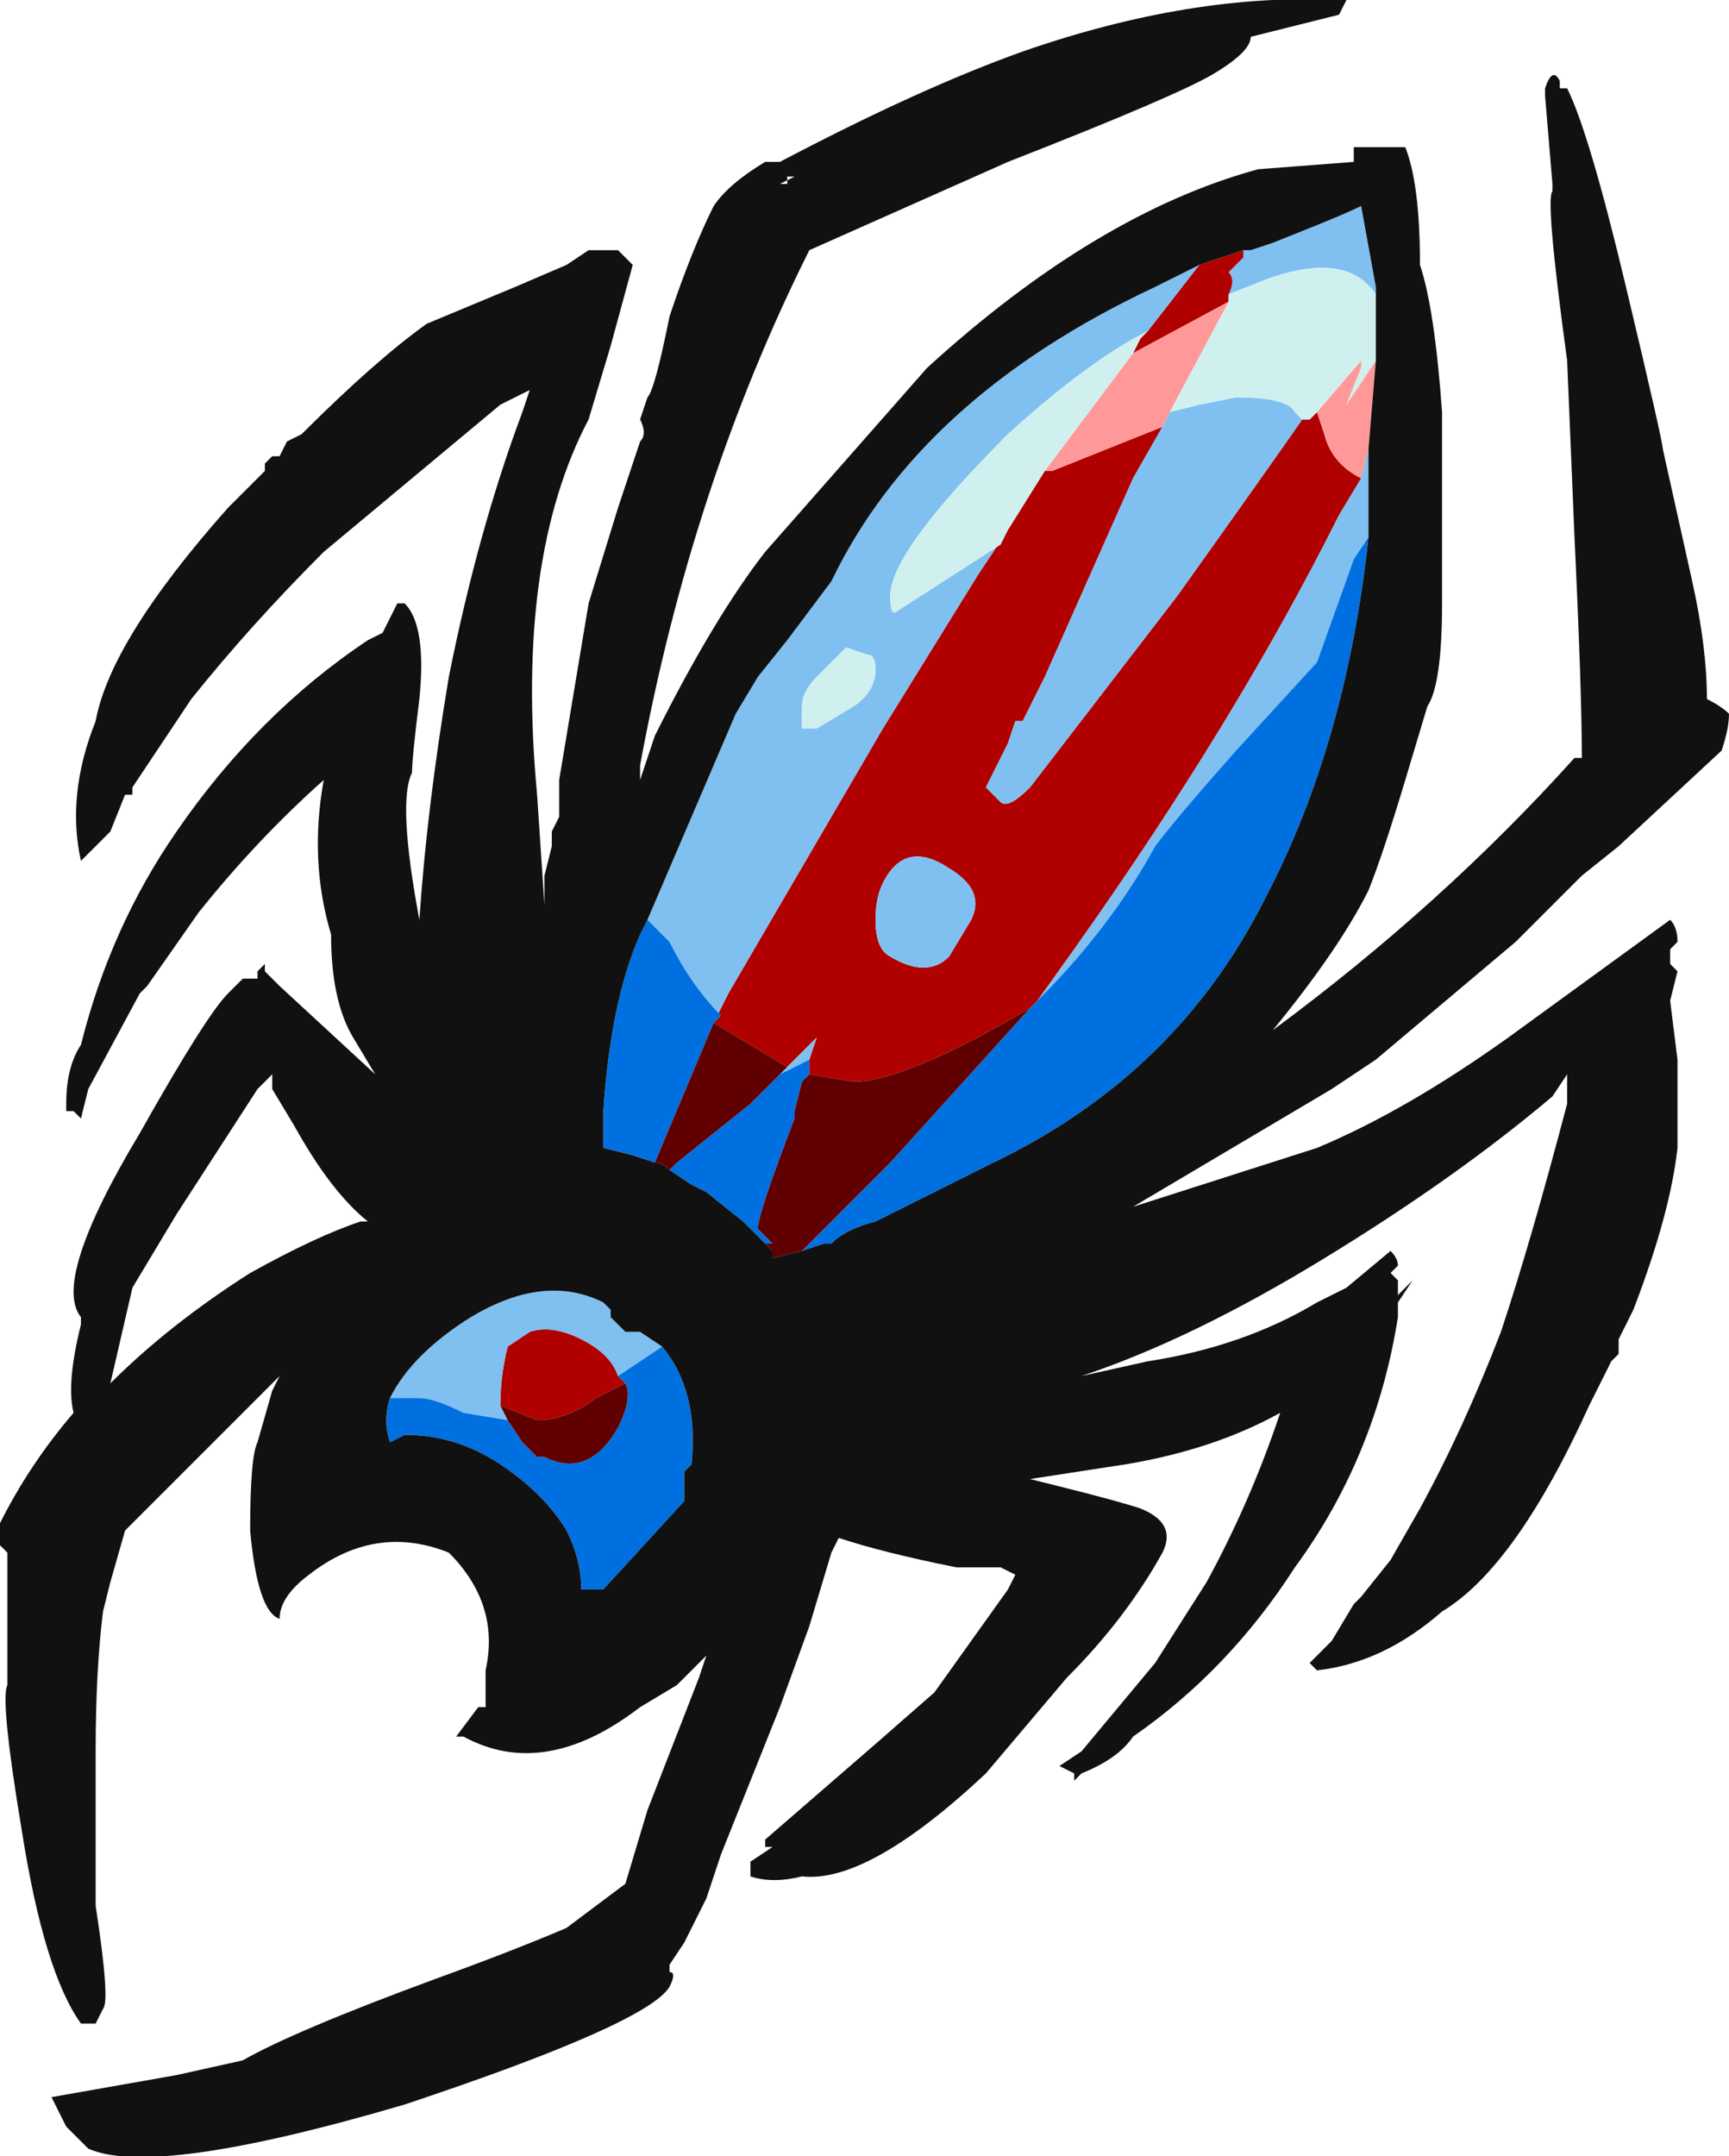 <?xml version="1.0" encoding="UTF-8" standalone="no"?>
<svg xmlns:ffdec="https://www.free-decompiler.com/flash" xmlns:xlink="http://www.w3.org/1999/xlink" ffdec:objectType="frame" height="102.55px" width="82.25px" xmlns="http://www.w3.org/2000/svg">
  <g transform="matrix(1.0, 0.0, 0.0, 1.0, 77.7, 26.25)">
    <use ffdec:characterId="1560" height="14.65" transform="matrix(7.0, 0.0, 0.0, 7.0, -77.7, -26.25)" width="11.75" xlink:href="#shape0"/>
  </g>
  <defs>
    <g id="shape0" transform="matrix(1.0, 0.0, 0.0, 1.0, 11.1, 3.75)">
      <path d="M-2.95 -1.95 L-2.65 -2.05 -2.65 -2.0 -2.75 -1.9 Q-2.7 -1.85 -2.75 -1.75 L-2.75 -1.7 -3.4 -1.35 -3.35 -1.45 -3.3 -1.5 -2.95 -1.95 M-6.25 3.2 L-6.15 3.0 -5.1 1.2 -4.45 0.15 -4.25 -0.15 -4.0 -0.55 -3.95 -0.55 -3.2 -0.85 -3.4 -0.5 -4.0 0.85 -4.15 1.15 -4.2 1.15 -4.25 1.3 -4.4 1.6 -4.3 1.7 Q-4.25 1.75 -4.1 1.6 L-3.1 0.3 Q-2.6 -0.4 -2.25 -0.9 L-2.2 -0.9 -2.15 -0.95 -2.1 -0.8 Q-2.05 -0.6 -1.85 -0.5 L-2.0 -0.25 Q-2.7 1.15 -3.8 2.7 L-4.05 3.05 -4.1 3.1 Q-4.95 3.6 -5.3 3.6 L-5.6 3.55 -5.6 3.45 -5.55 3.3 -5.75 3.5 -6.25 3.2 M-4.65 2.15 Q-4.95 1.95 -5.1 2.25 -5.15 2.35 -5.15 2.5 -5.15 2.7 -5.05 2.75 -4.8 2.9 -4.65 2.75 L-4.5 2.5 Q-4.4 2.3 -4.65 2.15 M-7.7 5.8 Q-7.7 5.6 -7.65 5.4 L-7.5 5.3 Q-7.35 5.25 -7.15 5.35 -6.95 5.45 -6.9 5.6 L-6.85 5.65 -7.05 5.75 Q-7.25 5.9 -7.45 5.9 L-7.7 5.8" fill="#b00000" fill-rule="evenodd" stroke="none"/>
      <path d="M-6.7 2.5 L-6.1 1.1 -5.95 0.85 -5.75 0.6 -5.45 0.2 Q-4.85 -1.05 -3.25 -1.8 L-2.95 -1.95 -3.3 -1.5 Q-3.7 -1.3 -4.25 -0.8 -5.05 0.0 -5.05 0.3 -5.05 0.45 -5.0 0.4 L-4.3 -0.05 -4.25 -0.15 -4.45 0.15 -5.1 1.2 -6.15 3.0 -6.25 3.2 -6.2 3.15 Q-6.4 2.95 -6.55 2.65 L-6.7 2.5 M-2.65 -2.05 L-2.6 -2.05 -2.45 -2.1 -2.2 -2.2 Q-1.95 -2.3 -1.85 -2.35 L-1.75 -1.8 -1.75 -1.75 Q-1.95 -2.05 -2.5 -1.85 L-2.75 -1.75 Q-2.7 -1.85 -2.75 -1.9 L-2.65 -2.0 -2.65 -2.05 M-1.8 -0.7 L-1.8 -0.1 -1.9 0.05 -2.15 0.75 -2.7 1.35 Q-3.1 1.8 -3.25 2.0 -3.55 2.55 -4.05 3.05 L-3.8 2.7 Q-2.7 1.15 -2.0 -0.25 L-1.85 -0.5 -1.8 -0.7 M-3.15 -0.95 L-2.95 -1.0 -2.7 -1.05 Q-2.35 -1.05 -2.3 -0.95 L-2.25 -0.9 Q-2.6 -0.4 -3.1 0.3 L-4.1 1.6 Q-4.25 1.75 -4.3 1.7 L-4.4 1.6 -4.25 1.3 -4.2 1.15 -4.15 1.15 -4.0 0.85 -3.4 -0.5 -3.2 -0.85 -3.15 -0.95 M-5.35 0.65 Q-5.45 0.75 -5.55 0.85 -5.65 0.95 -5.65 1.05 L-5.65 1.2 -5.55 1.2 -5.3 1.05 Q-5.15 0.95 -5.15 0.8 -5.15 0.7 -5.2 0.7 L-5.35 0.65 M-4.65 2.15 Q-4.4 2.3 -4.5 2.5 L-4.65 2.75 Q-4.8 2.9 -5.05 2.75 -5.15 2.7 -5.15 2.5 -5.15 2.35 -5.1 2.25 -4.95 1.95 -4.65 2.15 M-5.75 3.5 L-5.55 3.3 -5.6 3.45 -5.8 3.55 -5.75 3.5 M-8.45 5.75 Q-8.3 5.45 -7.9 5.2 -7.4 4.9 -7.0 5.1 L-6.95 5.15 -6.95 5.2 -6.85 5.3 -6.75 5.3 -6.6 5.4 -6.9 5.6 Q-6.95 5.45 -7.15 5.35 -7.35 5.25 -7.5 5.3 L-7.65 5.4 Q-7.7 5.6 -7.7 5.8 L-7.65 5.9 -7.95 5.85 Q-8.15 5.75 -8.25 5.75 L-8.45 5.75 M-7.0 7.05 L-7.15 7.05 -7.0 7.05" fill="#80c0f0" fill-rule="evenodd" stroke="none"/>
      <path d="M-1.8 -0.1 Q-1.95 1.3 -2.5 2.35 -3.1 3.55 -4.35 4.15 L-5.15 4.55 Q-5.35 4.6 -5.45 4.7 L-5.5 4.7 -5.65 4.75 -5.05 4.15 -4.1 3.1 -4.05 3.05 Q-3.55 2.55 -3.25 2.0 -3.1 1.8 -2.7 1.35 L-2.15 0.75 -1.9 0.05 -1.8 -0.1 M-5.9 4.7 L-6.05 4.55 -6.3 4.35 -6.4 4.3 -6.55 4.2 -6.5 4.15 -6.0 3.75 -5.8 3.55 -5.6 3.45 -5.6 3.55 -5.65 3.6 -5.7 3.8 -5.7 3.85 Q-5.95 4.5 -5.95 4.6 L-5.85 4.7 -5.9 4.7 M-6.65 4.15 L-6.8 4.1 -7.0 4.05 -7.0 3.8 Q-6.95 3.05 -6.75 2.6 L-6.7 2.5 -6.55 2.65 Q-6.4 2.95 -6.2 3.15 L-6.25 3.2 -6.65 4.15 M-8.45 5.75 L-8.25 5.75 Q-8.15 5.75 -7.95 5.85 L-7.65 5.9 -7.55 6.05 -7.45 6.15 -7.4 6.15 Q-7.1 6.3 -6.9 5.95 -6.8 5.75 -6.85 5.65 L-6.9 5.6 -6.6 5.4 Q-6.35 5.7 -6.4 6.2 L-6.45 6.25 -6.45 6.45 -7.0 7.05 -7.15 7.05 Q-7.15 6.85 -7.25 6.65 -7.4 6.4 -7.7 6.2 -8.0 6.0 -8.35 6.0 L-8.45 6.05 Q-8.5 5.9 -8.45 5.75" fill="#0070e0" fill-rule="evenodd" stroke="none"/>
      <path d="M-1.75 -1.3 L-1.8 -0.7 -1.85 -0.5 Q-2.05 -0.6 -2.1 -0.8 L-2.15 -0.95 -1.85 -1.3 -1.85 -1.25 -1.95 -1.0 -1.75 -1.3 M-3.15 -0.95 L-3.2 -0.85 -3.95 -0.55 -4.0 -0.55 -3.4 -1.35 -2.75 -1.7 -3.15 -0.95" fill="#ff9999" fill-rule="evenodd" stroke="none"/>
      <path d="M-5.65 4.75 L-5.85 4.8 -5.85 4.75 -5.9 4.7 -5.85 4.7 -5.95 4.6 Q-5.95 4.5 -5.7 3.85 L-5.7 3.8 -5.65 3.6 -5.6 3.55 -5.3 3.6 Q-4.95 3.6 -4.1 3.1 L-5.05 4.15 -5.65 4.75 M-6.55 4.2 Q-6.6 4.15 -6.65 4.15 L-6.25 3.2 -5.75 3.5 -5.8 3.55 -6.0 3.75 -6.5 4.15 -6.55 4.2 M-7.65 5.9 L-7.7 5.8 -7.45 5.9 Q-7.25 5.9 -7.05 5.75 L-6.85 5.65 Q-6.8 5.75 -6.9 5.95 -7.1 6.3 -7.4 6.15 L-7.45 6.15 -7.55 6.05 -7.65 5.9" fill="#600000" fill-rule="evenodd" stroke="none"/>
      <path d="M-1.75 -1.75 L-1.75 -1.3 -1.95 -1.0 -1.85 -1.25 -1.85 -1.3 -2.15 -0.95 -2.2 -0.9 -2.25 -0.9 -2.3 -0.95 Q-2.35 -1.05 -2.7 -1.05 L-2.95 -1.0 -3.15 -0.95 -2.75 -1.7 -2.75 -1.75 -2.5 -1.85 Q-1.95 -2.05 -1.75 -1.75 M-4.25 -0.15 L-4.3 -0.05 -5.0 0.4 Q-5.05 0.45 -5.05 0.3 -5.05 0.0 -4.25 -0.8 -3.7 -1.3 -3.3 -1.5 L-3.35 -1.45 -3.4 -1.35 -4.0 -0.55 -4.25 -0.15 M-5.35 0.65 L-5.2 0.7 Q-5.15 0.7 -5.15 0.8 -5.15 0.95 -5.3 1.05 L-5.55 1.2 -5.65 1.2 -5.65 1.05 Q-5.65 0.95 -5.55 0.85 -5.45 0.75 -5.35 0.65" fill="#d0f0f0" fill-rule="evenodd" stroke="none"/>
      <path d="M-9.25 -0.65 L-9.2 -0.65 -9.15 -0.75 -9.05 -0.8 Q-8.55 -1.3 -8.2 -1.55 L-7.6 -1.8 -7.25 -1.95 -7.1 -2.05 -6.9 -2.05 -6.8 -1.95 -6.95 -1.4 -7.1 -0.9 Q-7.6 0.05 -7.45 1.65 L-7.4 2.4 -7.4 2.2 -7.35 2.0 -7.35 1.9 -7.3 1.8 -7.3 1.55 -7.1 0.35 -6.9 -0.3 -6.75 -0.75 Q-6.7 -0.8 -6.75 -0.9 L-6.7 -1.05 Q-6.65 -1.1 -6.55 -1.6 -6.4 -2.05 -6.25 -2.35 -6.15 -2.5 -5.9 -2.65 L-5.8 -2.65 Q-4.85 -3.15 -4.15 -3.4 -3.0 -3.8 -2.0 -3.75 L-1.95 -3.75 -2.0 -3.65 -2.6 -3.5 Q-2.6 -3.4 -2.85 -3.25 -3.1 -3.1 -4.25 -2.65 L-5.6 -2.05 Q-6.4 -0.45 -6.75 1.45 L-6.75 1.55 -6.65 1.25 Q-6.25 0.45 -5.9 0.0 L-4.8 -1.25 Q-3.65 -2.3 -2.55 -2.6 L-1.9 -2.65 -1.9 -2.75 -1.55 -2.75 Q-1.45 -2.5 -1.45 -1.95 -1.35 -1.65 -1.3 -0.95 -1.3 -0.15 -1.3 0.35 -1.3 0.9 -1.4 1.05 L-1.55 1.55 Q-1.7 2.05 -1.8 2.3 -2.0 2.7 -2.45 3.25 -1.3 2.4 -0.4 1.4 L-0.35 1.4 Q-0.35 0.95 -0.4 -0.1 L-0.45 -1.3 Q-0.6 -2.4 -0.55 -2.45 L-0.55 -2.5 -0.6 -3.1 -0.6 -3.15 Q-0.55 -3.3 -0.5 -3.2 L-0.5 -3.15 -0.45 -3.15 Q-0.3 -2.85 -0.05 -1.8 0.2 -0.75 0.2 -0.7 L0.4 0.2 Q0.5 0.65 0.5 1.0 0.6 1.05 0.65 1.1 0.65 1.2 0.6 1.35 L-0.1 2.0 -0.35 2.2 -0.8 2.65 -1.75 3.45 -2.05 3.65 -3.4 4.45 -2.15 4.05 Q-1.55 3.8 -0.85 3.3 L0.25 2.5 Q0.3 2.55 0.3 2.65 L0.25 2.7 0.25 2.8 0.3 2.85 0.25 3.05 0.3 3.45 0.3 4.05 Q0.25 4.5 0.0 5.15 L-0.1 5.35 -0.1 5.45 -0.15 5.5 -0.3 5.8 Q-0.8 6.9 -1.3 7.2 -1.7 7.55 -2.15 7.6 L-2.2 7.55 -2.05 7.4 -1.9 7.15 -1.85 7.1 -1.65 6.85 -1.45 6.5 Q-1.15 5.95 -0.9 5.3 -0.7 4.7 -0.45 3.75 L-0.45 3.55 -0.55 3.7 Q-1.2 4.25 -2.1 4.8 -3.0 5.35 -3.75 5.6 L-3.3 5.5 Q-2.65 5.4 -2.15 5.1 L-1.95 5.0 -1.65 4.75 Q-1.6 4.8 -1.6 4.85 L-1.65 4.9 -1.6 4.95 -1.6 5.05 -1.5 4.95 -1.6 5.1 -1.6 5.2 Q-1.75 6.15 -2.3 6.9 -2.75 7.6 -3.4 8.05 -3.5 8.2 -3.75 8.3 L-3.8 8.35 -3.8 8.3 -3.9 8.25 -3.75 8.15 -3.25 7.55 -2.9 7.0 Q-2.6 6.45 -2.4 5.85 -2.85 6.1 -3.45 6.2 L-4.1 6.3 -3.9 6.35 Q-3.5 6.45 -3.35 6.5 -3.1 6.6 -3.2 6.8 -3.45 7.25 -3.85 7.65 L-4.4 8.3 Q-5.2 9.05 -5.65 9.0 -5.85 9.05 -6.0 9.0 L-6.0 8.9 -5.85 8.8 -5.9 8.8 -5.9 8.75 -5.15 8.1 -4.75 7.75 -4.25 7.05 -4.2 6.95 -4.3 6.9 -4.6 6.9 Q-5.1 6.8 -5.4 6.7 L-5.45 6.8 -5.6 7.3 -5.8 7.85 -6.2 8.85 -6.3 9.15 -6.45 9.45 -6.55 9.6 -6.55 9.65 Q-6.5 9.65 -6.55 9.75 -6.7 10.0 -8.35 10.55 -10.05 11.05 -10.5 10.85 L-10.65 10.7 -10.75 10.5 -9.9 10.35 -9.45 10.25 Q-9.1 10.05 -8.15 9.7 -7.6 9.5 -7.25 9.35 L-6.85 9.05 -6.7 8.55 -6.35 7.65 -6.3 7.5 -6.5 7.7 -6.75 7.85 Q-7.4 8.35 -7.95 8.05 L-8.0 8.05 -7.85 7.85 -7.8 7.85 -7.8 7.6 Q-7.7 7.15 -8.05 6.8 -8.55 6.6 -9.0 6.95 -9.2 7.1 -9.2 7.25 -9.35 7.2 -9.4 6.65 -9.4 6.15 -9.35 6.05 L-9.25 5.7 -9.2 5.6 -10.25 6.65 -10.35 7.0 -10.4 7.2 Q-10.45 7.6 -10.45 8.15 L-10.45 9.2 Q-10.35 9.85 -10.4 9.9 L-10.45 10.0 -10.55 10.0 Q-10.8 9.65 -10.95 8.7 -11.1 7.8 -11.05 7.7 L-11.05 6.8 -11.1 6.75 Q-11.1 6.65 -11.1 6.6 -10.9 6.2 -10.6 5.85 -10.65 5.65 -10.55 5.25 L-10.55 5.2 Q-10.75 4.95 -10.15 3.95 -9.7 3.15 -9.55 3.0 L-9.45 2.9 -9.35 2.9 -9.35 2.85 -9.3 2.8 -9.3 2.85 -9.2 2.95 -8.55 3.55 -8.7 3.3 Q-8.85 3.05 -8.85 2.6 -9.0 2.1 -8.9 1.55 -9.35 1.95 -9.75 2.45 L-10.1 2.95 -10.15 3.0 -10.5 3.65 -10.55 3.85 -10.6 3.8 -10.65 3.8 -10.65 3.75 Q-10.65 3.5 -10.55 3.35 -10.35 2.55 -9.9 1.9 -9.35 1.1 -8.6 0.6 L-8.5 0.55 -8.4 0.35 -8.35 0.35 Q-8.2 0.5 -8.25 1.0 -8.3 1.4 -8.3 1.5 -8.4 1.7 -8.25 2.5 -8.2 1.75 -8.05 0.85 -7.85 -0.15 -7.55 -0.95 L-7.5 -1.1 -7.7 -1.0 -8.9 0.0 Q-9.4 0.5 -9.8 1.0 L-10.2 1.6 -10.2 1.65 -10.25 1.65 -10.35 1.9 -10.55 2.1 Q-10.65 1.65 -10.45 1.15 -10.35 0.6 -9.55 -0.3 L-9.3 -0.55 -9.3 -0.6 -9.25 -0.65 M-2.95 -1.95 L-3.25 -1.8 Q-4.85 -1.05 -5.45 0.2 L-5.75 0.6 -5.95 0.85 -6.1 1.1 -6.7 2.5 -6.75 2.6 Q-6.95 3.05 -7.0 3.8 L-7.0 4.05 -6.8 4.1 -6.65 4.15 Q-6.6 4.15 -6.55 4.2 L-6.4 4.3 -6.3 4.35 -6.05 4.55 -5.9 4.7 -5.85 4.75 -5.85 4.8 -5.65 4.75 -5.5 4.7 -5.45 4.7 Q-5.35 4.6 -5.15 4.55 L-4.35 4.15 Q-3.1 3.55 -2.5 2.35 -1.95 1.3 -1.8 -0.1 L-1.8 -0.7 -1.75 -1.3 -1.75 -1.75 -1.75 -1.8 -1.85 -2.35 Q-1.95 -2.3 -2.2 -2.2 L-2.45 -2.1 -2.6 -2.05 -2.65 -2.05 -2.95 -1.95 M-5.75 -2.5 L-5.8 -2.5 -5.7 -2.55 -5.75 -2.55 -5.75 -2.5 M-0.4 1.5 L-0.4 1.5 M-10.3 3.0 L-10.3 3.0 M-9.35 3.65 L-9.9 4.5 -10.2 5.0 -10.35 5.65 Q-9.95 5.25 -9.4 4.9 -8.95 4.65 -8.65 4.55 L-8.6 4.55 Q-8.85 4.35 -9.1 3.9 L-9.25 3.65 -9.25 3.55 -9.35 3.65 M-9.9 5.7 L-9.9 5.7 M-6.6 5.4 L-6.75 5.3 -6.85 5.3 -6.95 5.2 -6.95 5.15 -7.0 5.1 Q-7.4 4.9 -7.9 5.2 -8.3 5.45 -8.45 5.75 -8.5 5.9 -8.45 6.05 L-8.35 6.0 Q-8.0 6.0 -7.7 6.2 -7.4 6.4 -7.25 6.65 -7.15 6.85 -7.15 7.05 L-7.0 7.05 -6.45 6.45 -6.45 6.25 -6.4 6.2 Q-6.35 5.7 -6.6 5.4 M-3.15 7.7 L-3.15 7.7" fill="#111111" fill-rule="evenodd" stroke="none"/>
    </g>
  </defs>
</svg>
